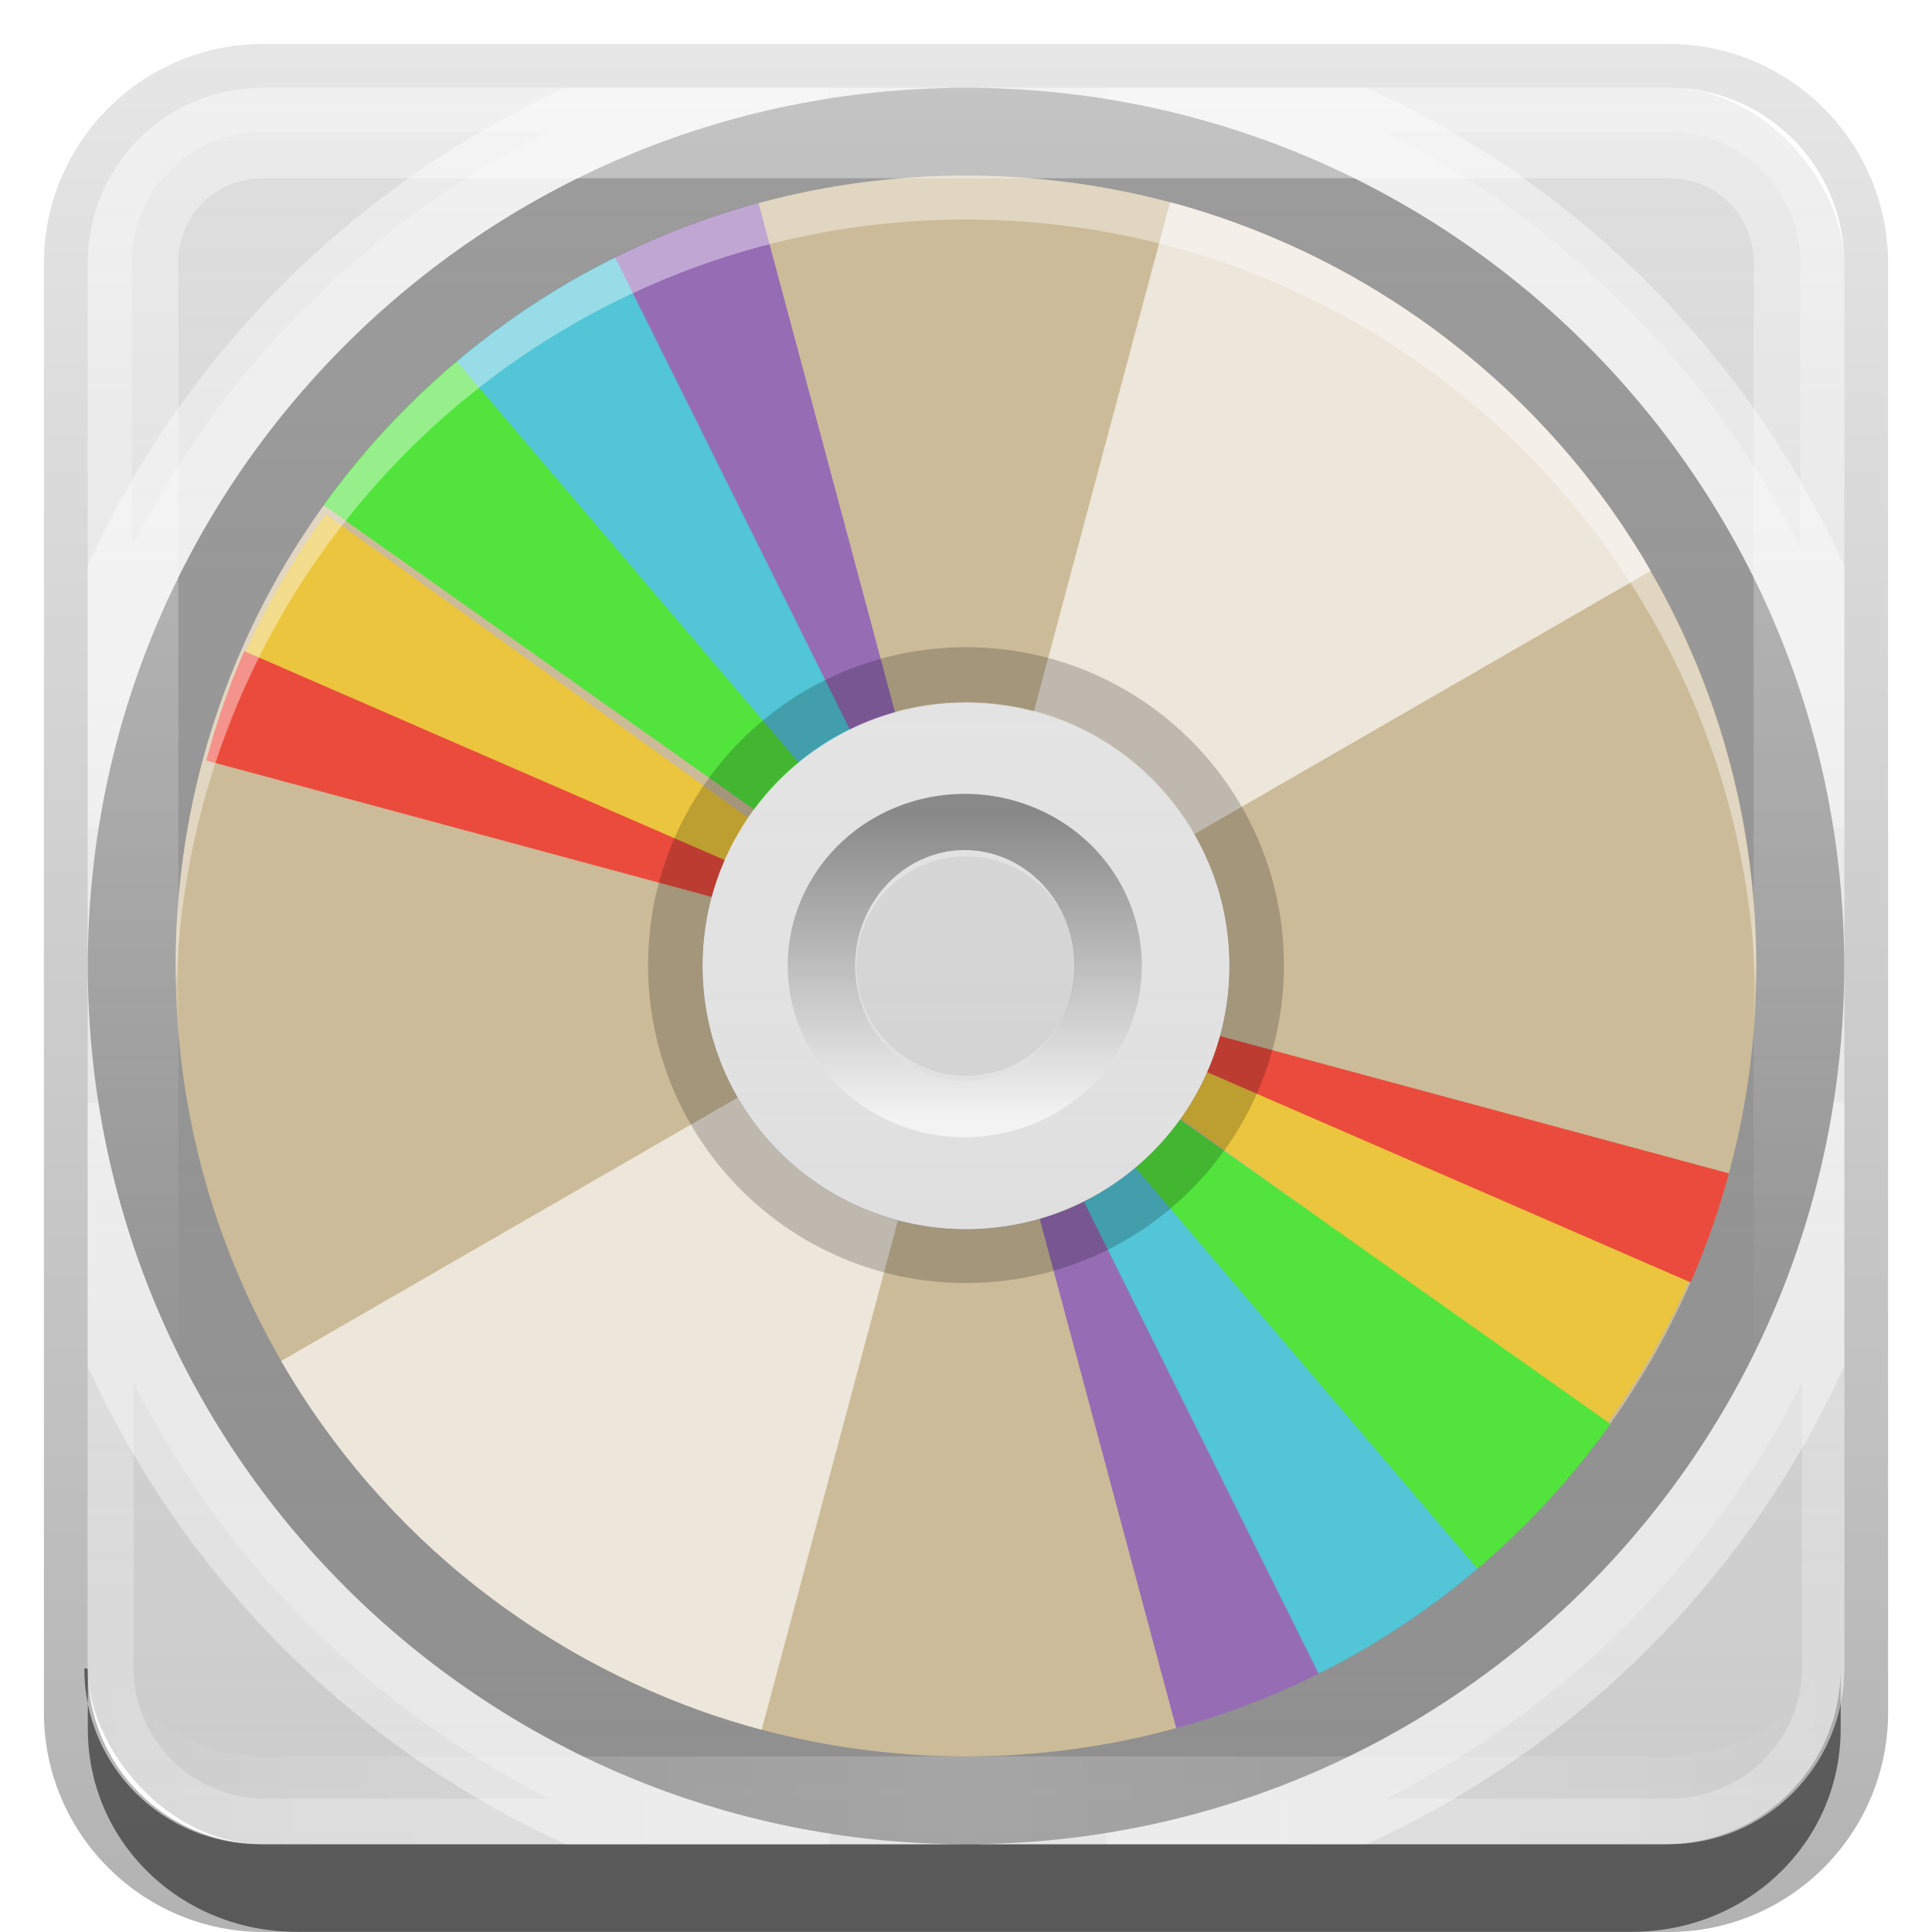 <?xml version="1.0" encoding="UTF-8"?>
<svg id="svg2" width="22" height="22" version="1.0" xmlns="http://www.w3.org/2000/svg" xmlns:cc="http://creativecommons.org/ns#" xmlns:dc="http://purl.org/dc/elements/1.1/" xmlns:rdf="http://www.w3.org/1999/02/22-rdf-syntax-ns#" xmlns:xlink="http://www.w3.org/1999/xlink">
 <defs id="defs4">
  <linearGradient id="ButtonColor" x1="10.3" x2="10.3" y1="21" y2=".999" gradientUnits="userSpaceOnUse">
   <stop id="stop3189" stop-color="#29669f" offset="0"/>
   <stop id="stop3191" stop-color="#88b6e0" offset="1"/>
  </linearGradient>
  <filter id="filter3194" x="-.18" y="-.18" width="1.36" height="1.36" color-interpolation-filters="sRGB">
   <feGaussianBlur id="feGaussianBlur3196" stdDeviation="1.2"/>
  </filter>
  <clipPath id="clipPath2849">
   <rect id="rect2851" x="1" y="1" width="20" height="20" rx="2" ry="2" fill="#fff" fill-rule="evenodd"/>
  </clipPath>
  <clipPath id="clipPath4187">
   <path id="path4189" d="m48 102c-19.9 0-36 16.1-36 36s16.1 36 36 36 36-16.1 36-36-16.1-36-36-36zm0 24c6.63 0 12 5.37 12 12s-5.37 12-12 12-12-5.37-12-12 5.37-12 12-12z" fill="#bbb1bf"/>
  </clipPath>
  <filter id="filter4195" x="-.18" y="-.18" width="1.36" height="1.36" color-interpolation-filters="sRGB">
   <feGaussianBlur id="feGaussianBlur4197" stdDeviation="5.216"/>
  </filter>
  <clipPath id="clipPath4031">
   <path id="path4033" d="m48 32c-19.9 0-36 16.1-36 36s16.1 36 36 36 36-16.1 36-36-16.1-36-36-36zm0 24c6.63 0 12 5.37 12 12s-5.37 12-12 12-12-5.37-12-12 5.37-12 12-12z" fill="#bbb1bf"/>
  </clipPath>
  <filter id="filter4035" x="-.19" y="-.171" width="1.38" height="1.34" color-interpolation-filters="sRGB">
   <feGaussianBlur id="feGaussianBlur4037" stdDeviation="4.948"/>
  </filter>
  <linearGradient id="linearGradient4004" x1="25.2" x2="94.6" y1="61.9" y2="61.9" gradientUnits="userSpaceOnUse">
   <stop id="stop3364" stop-color="#4d4d4d" offset="0"/>
   <stop id="stop3366" stop-color="#fff" offset="1"/>
  </linearGradient>
  <linearGradient id="linearGradient3806" x1="-3.06" x2="-3.06" y1="27.3" y2="7.25" gradientTransform="translate(11.1 -4.26)" gradientUnits="userSpaceOnUse">
   <stop id="stop4580-5" stop-color="#a0a0a0" stop-opacity=".541" offset="0"/>
   <stop id="stop4582-6" stop-color="#a0a0a0" stop-opacity=".345" offset="1"/>
  </linearGradient>
  <clipPath id="clipPath3873">
   <path id="path3875" d="m-27 3c-1.11 0-2 0.892-2 2v8c0-5.52 4.48-10 10-10h-8zm8 0c5.52 0 10 4.48 10 10v-8c0-1.11-0.892-2-2-2h-8zm10 10c0 5.52-4.48 10-10 10h8c1.11 0 2-0.892 2-2v-8zm-10 10c-5.52 0-10-4.48-10-10v8c0 1.11 0.892 2 2 2h8z" fill="url(#linearGradient3877)" fill-rule="evenodd"/>
  </clipPath>
  <linearGradient id="linearGradient3877" x1="-3.06" x2="-3.06" y1="27.3" y2="7.25" gradientTransform="translate(-18.9 -4.26)" gradientUnits="userSpaceOnUse" xlink:href="#ButtonColor"/>
  <filter id="filter3883" color-interpolation-filters="sRGB">
   <feGaussianBlur id="feGaussianBlur3885" stdDeviation="0.8"/>
  </filter>
  <linearGradient id="linearGradient3887" x1="-3.06" x2="-3.06" y1="27.3" y2="7.25" gradientTransform="translate(11.1 25.7)" gradientUnits="userSpaceOnUse" xlink:href="#ButtonColor"/>
  <linearGradient id="linearGradient3889" x1="-3.06" x2="-3.06" y1="27.3" y2="7.25" gradientTransform="translate(11.1 -34.3)" gradientUnits="userSpaceOnUse" xlink:href="#ButtonColor"/>
  <linearGradient id="linearGradient2946" x1="11.4" x2="11.4" y1="22" y2="-9.82" gradientUnits="userSpaceOnUse">
   <stop id="stop3330" offset="0"/>
   <stop id="stop3333" stop-opacity="0" offset="1"/>
  </linearGradient>
  <linearGradient id="linearGradient3845" x1="11" x2="21" y1="19.5" y2="19.5" gradientUnits="userSpaceOnUse" spreadMethod="reflect">
   <stop id="stop3833" stop-color="#fff" offset="0"/>
   <stop id="stop3821" stop-color="#fff" stop-opacity=".498" offset=".75"/>
   <stop id="stop3835" stop-color="#fff" stop-opacity="0" offset="1"/>
  </linearGradient>
  <linearGradient id="linearGradient3078" x1="10" x2="10" y1="1" y2="16" gradientUnits="userSpaceOnUse">
   <stop id="stop3825" stop-color="#fff" offset="0"/>
   <stop id="stop3829" stop-color="#fff" stop-opacity="0" offset="1"/>
  </linearGradient>
 </defs>
 <g id="layer3" transform="translate(0,-2)">
  <path id="rect3371" transform="translate(0,2)" d="m3 0.5c-1.38 0-2.5 1.12-2.5 2.5v16.5c0 1.38 1.12 2.5 2.5 2.5h16c1.38 0 2.5-1.12 2.5-2.5v-16.5c0-1.38-1.12-2.5-2.5-2.5h-16zm0 0.5h16c1.11 0 2 0.892 2 2v16c0 1.11-0.892 2-2 2h-16c-1.11 0-2-0.892-2-2v-16c0-1.11 0.892-2 2-2z" fill="url(#linearGradient2946)" opacity=".3"/>
  <path id="rect2553" transform="translate(0,2)" d="m1 19v0.688c0 1.29 1.06 2.31 2.38 2.31h15.2c1.32 0 2.38-1.02 2.38-2.31v-0.688c0 1.11-0.892 2-2 2h-16c-1.11 0-2-0.892-2-2z" opacity=".5"/>
  <rect id="rect2937" x="1" y="33" width="20" height="20" rx="2" ry="2" fill="url(#linearGradient3887)" fill-rule="evenodd"/>
 </g>
 <g id="layer4" transform="translate(0,-2)">
  <rect id="rect3798" x="1" y="3" width="20" height="20" rx="2" ry="2" fill="url(#linearGradient3806)" fill-rule="evenodd"/>
  <path id="path3830" d="m6.44 3c-2.41 1.1-4.34 3.03-5.44 5.44v4.56c0-5.52 4.48-10 10-10h-4.56zm4.56 0c5.52 0 10 4.48 10 10v-4.56c-1.1-2.41-3.03-4.34-5.44-5.44h-4.56zm10 10c0 5.52-4.48 10-10 10h4.56c2.41-1.1 4.34-3.03 5.44-5.44v-4.56zm-10 10c-5.52 0-10-4.48-10-10v4.56c1.1 2.41 3.03 4.34 5.44 5.44h4.56z" fill="#fff" opacity=".4"/>
  <rect id="rect3802" x="1" y="33" width="20" height="20" rx="2" ry="2" fill="url(#linearGradient3887)" fill-rule="evenodd"/>
  <path id="path3810" transform="matrix(.993 0 0 .989 30.1 .146)" d="m21 13a10.1 10.1 0 0 1-10.1 10.1 10.1 10.1 0 0 1-10.1-10.1 10.1 10.1 0 0 1 10.1-10.1 10.1 10.1 0 0 1 10.1 10.1z" opacity=".6"/>
  <path id="path3812" transform="matrix(.298 0 0 .297 37.7 9.14)" d="m21 13a10.1 10.1 0 0 1-10.1 10.1 10.1 10.1 0 0 1-10.1-10.1 10.1 10.1 0 0 1 10.1-10.1 10.1 10.1 0 0 1 10.1 10.1z" opacity=".6"/>
  <path id="path3814" d="m41 33c-5.52 0-10 4.48-10 10s4.48 10 10 10 10-4.48 10-10-4.48-10-10-10zm0 7c1.66 0 3 1.34 3 3s-1.34 3-3 3-3-1.34-3-3 1.34-3 3-3z" opacity=".6"/>
  <path id="path3819" d="m11 3c-5.52 0-10 4.48-10 10s4.48 10 10 10 10-4.48 10-10-4.48-10-10-10zm0 7c1.66 0 3 1.34 3 3s-1.34 3-3 3-3-1.34-3-3 1.34-3 3-3z" opacity=".3"/>
  <path id="rect3821" d="m3-27c-1.11 0-2 0.892-2 2v8c0-5.52 4.48-10 10-10h-8zm8 0c5.52 0 10 4.48 10 10v-8c0-1.11-0.892-2-2-2h-8zm10 10c0 5.52-4.48 10-10 10h8c1.11 0 2-0.892 2-2v-8zm-10 10c-5.52 0-10-4.48-10-10v8c0 1.11 0.892 2 2 2h8z" fill="url(#linearGradient3889)" fill-rule="evenodd"/>
 </g>
 <g id="layer5" transform="translate(0,-2)">
  <path id="path3978" d="m11 4c-4.97 0-9 4.03-9 9 0 4.97 4.03 9 9 9 4.97 0 9-4.03 9-9 0-4.97-4.03-9-9-9zm0 6c1.66 0 3 1.34 3 3s-1.34 3-3 3c-1.66 0-3-1.34-3-3 0-1.66 1.34-3 3-3z" fill="#ccbb98"/>
  <path id="path3992" d="m11 10c-1.66 0-3 1.34-3 3s1.34 3 3 3c1.66 0 3-1.34 3-3 0-1.66-1.34-3-3-3zm0 1.75c0.69 0 1.25 0.56 1.25 1.25s-0.56 1.25-1.25 1.25-1.25-0.56-1.25-1.25c0-0.69 0.56-1.25 1.25-1.25z" fill="#fff" opacity=".3"/>
  <path id="path4002" transform="matrix(0 .05 -.06 0 14.7 10)" d="m92.6 61.9a32.7 27.2 0 0 1-32.7 27.2 32.7 27.2 0 0 1-32.7-27.2 32.7 27.2 0 0 1 32.7-27.2 32.7 27.2 0 0 1 32.7 27.2z" fill="none" opacity=".6" stroke="url(#linearGradient4004)" stroke-linecap="round" stroke-width="12.8"/>
  <path id="path4018" transform="matrix(.25 0 0 .25 -1 -4)" d="m57.3 33.2-9.31 34.8 31.2-18c-4.77-8.27-12.7-14.3-21.9-16.8zm-9.31 34.8-31.2 18c4.77 8.27 12.7 14.3 21.9 16.8l9.31-34.8z" clip-path="url(#clipPath4031)" fill="#fff" filter="url(#filter4035)" opacity=".8"/>
  <g id="g4175" transform="matrix(.25 0 0 .25 -1 -21.5)" clip-path="url(#clipPath4187)" filter="url(#filter4195)" opacity=".6">
   <path id="path4039" transform="matrix(1.51 .869 -.957 1.66 27.6 21.5)" d="m61 57.8a20.7 18.8 0 0 1-2.62 2.91l-14.6-13.3z" fill="#7137c8"/>
   <path id="path4041" transform="matrix(1.68 .45 -.495 1.85 -1.9 30.8)" d="m60.8 58a20.7 18.8 0 0 1-3.38 3.48l-13.7-14.1z" fill="#0cf"/>
   <path id="path4043" transform="matrix(1.74 0 -6.03e-8 1.91 -28 47.3)" d="m62.7 54.8a20.7 18.8 0 0 1-2.26 3.62l-16.8-11z" fill="#fc0"/>
   <path id="path4045" transform="matrix(1.68 -.45 .495 1.85 -48.8 70.1)" d="m61.6 56.8a20.7 18.8 0 0 1-1.7 2.28l-16.2-11.7z" fill="#f00"/>
   <path id="path4144" transform="matrix(1.68 .45 -.495 1.85 -1.9 30.8)" d="m63.1 53.9a20.7 18.8 0 0 1-2.37 4.17l-17.1-10.7z" fill="#0f0"/>
   <path id="path4155" transform="matrix(-1.51 -.869 .957 -1.66 68.4 254)" d="m61 57.8a20.7 18.8 0 0 1-2.62 2.91l-14.6-13.3z" fill="#7137c8"/>
   <path id="path4157" transform="matrix(-1.68 -.45 .495 -1.85 97.9 245)" d="m60.8 58a20.7 18.8 0 0 1-3.38 3.48l-13.7-14.1z" fill="#0cf"/>
   <path id="path4159" transform="matrix(-1.74 0 6.03e-8 -1.91 124 229)" d="m62.7 54.8a20.7 18.8 0 0 1-2.26 3.62l-16.8-11z" fill="#fc0"/>
   <path id="path4161" transform="matrix(-1.68 .45 -.495 -1.85 145 206)" d="m61.6 56.8a20.7 18.8 0 0 1-1.7 2.28l-16.2-11.7z" fill="#f00"/>
   <path id="path4163" transform="matrix(-1.68 -.45 .495 -1.85 97.9 245)" d="m63.1 53.9a20.7 18.8 0 0 1-2.37 4.17l-17.1-10.7z" fill="#0f0"/>
  </g>
  <path id="path3986" d="m11 9.37c-2 0-3.62 1.62-3.62 3.62s1.62 3.62 3.62 3.62 3.62-1.62 3.62-3.62-1.62-3.62-3.62-3.62zm0 0.625c1.66 0 3 1.34 3 3s-1.34 3-3 3c-1.66 0-3-1.34-3-3 0-1.66 1.34-3 3-3z" opacity=".2"/>
  <path id="path4199" d="m11 4c-4.97 0-9 4.03-9 9 0 0.084 0.005 0.166 0.008 0.25 0.133-4.85 4.11-8.75 8.99-8.75s8.86 3.9 8.99 8.75c0.002-0.084 0.008-0.166 0.008-0.25 0-4.97-4.03-9-9-9z" fill="#fff" opacity=".4"/>
 </g>
 <g id="layer1">
  <path id="path3838" transform="translate(30,-2)" d="m-27 3c-1.11 0-2 0.892-2 2v6.38c0.697-4.29 4.08-7.68 8.38-8.38h-6.38zm9.62 0c4.29 0.697 7.68 4.08 8.38 8.38v-6.38c0-1.11-0.892-2-2-2h-6.38zm-11.6 11.6v6.38c0 1.11 0.892 2 2 2h6.38c-4.29-0.697-7.68-4.08-8.38-8.38zm20 0c-0.697 4.29-4.08 7.68-8.38 8.38h6.38c1.11 0 2-0.892 2-2v-6.38z" clip-path="url(#clipPath3873)" fill="none" filter="url(#filter3883)" opacity=".5" stroke="#fff"/>
  <path id="rect3050" d="m3 1c-1.11 0-2 0.892-2 2v16c0 1.11 0.892 2 2 2h16c1.11 0 2-0.892 2-2v-16c0-1.11-0.892-2-2-2h-16zm0 1.03h16c0.55 0 0.969 0.419 0.969 0.969v16c0 0.55-0.419 0.969-0.969 0.969h-16c-0.55 0-0.969-0.419-0.969-0.969v-16c0-0.55 0.419-0.969 0.969-0.969z" fill="url(#linearGradient3078)" fill-rule="evenodd" opacity=".4"/>
  <path id="path3235" d="m3 21c-1.11 0-2-0.892-2-2v-1c0 1.11 0.892 2 2 2h16c1.11 0 2-0.892 2-2v1c0 1.11-0.892 2-2 2h-16z" fill="url(#linearGradient3845)" fill-rule="evenodd" opacity=".2"/>
 </g>
 <g id="layer2" display="none">
  <rect id="rect2410" x="3" y="3" width="16" height="16" rx="2" ry="2" clip-path="url(#clipPath2849)" display="inline" fill="#fff" filter="url(#filter3194)" opacity=".15"/>
 </g>
</svg>
